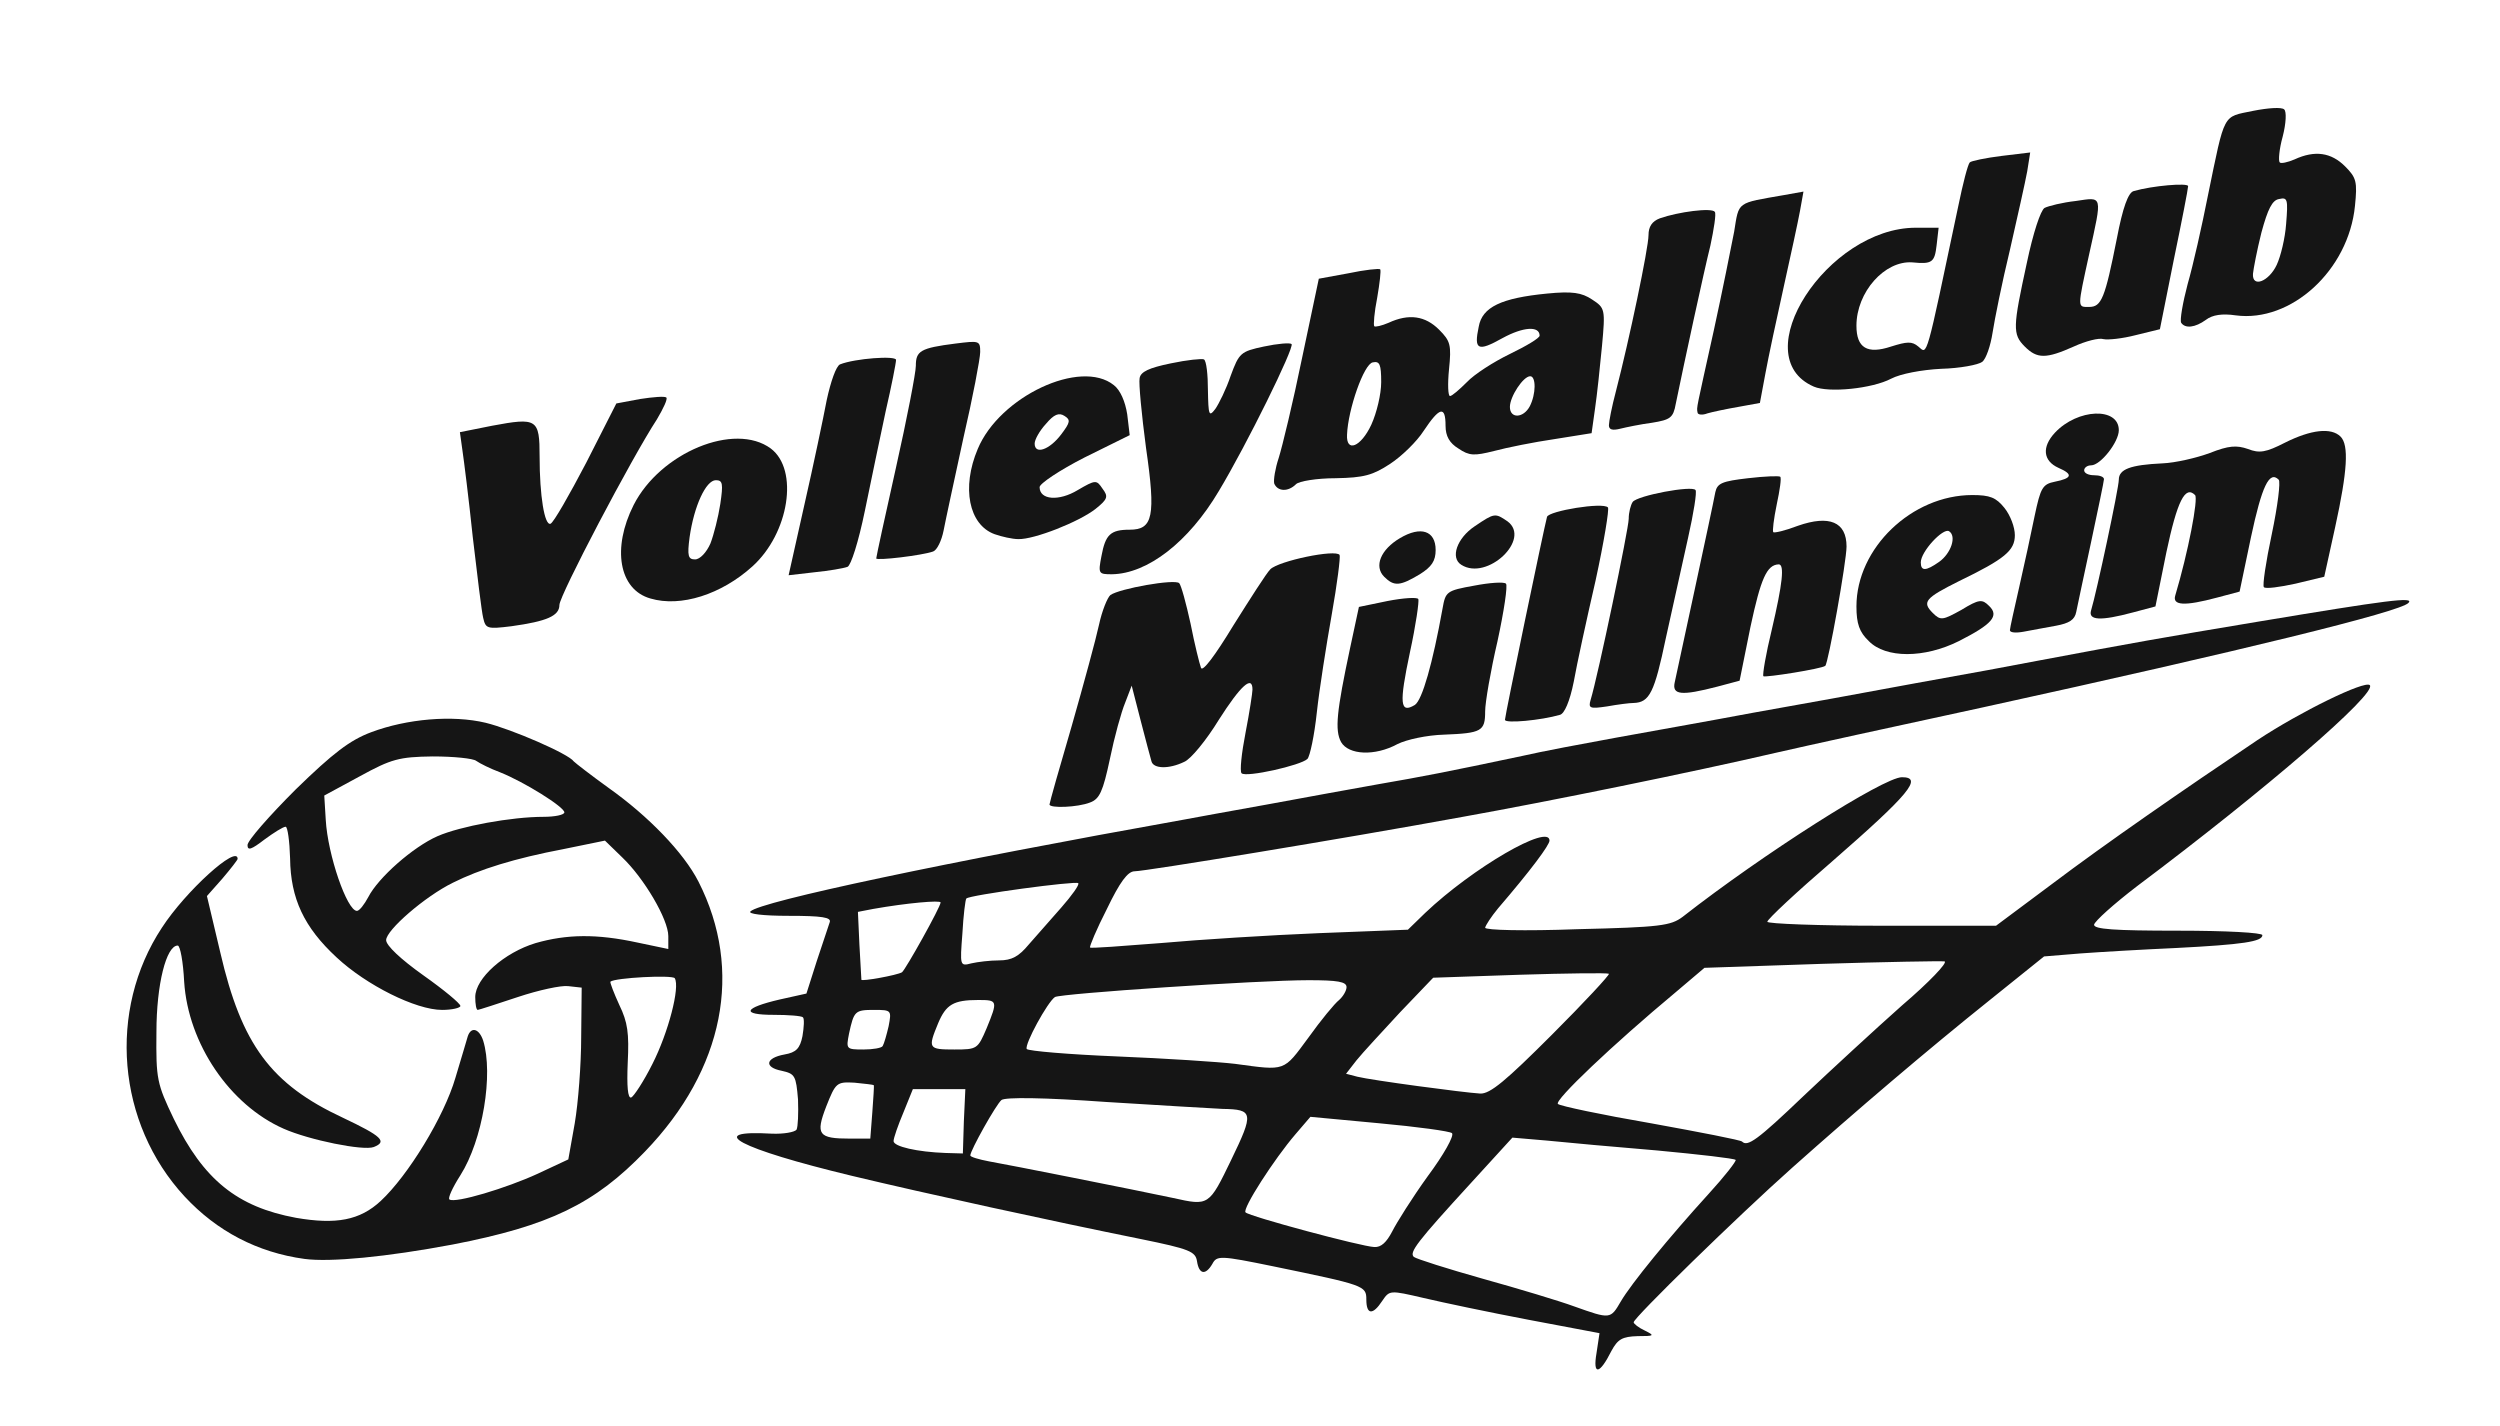 <!DOCTYPE svg PUBLIC "-//W3C//DTD SVG 20010904//EN" "http://www.w3.org/TR/2001/REC-SVG-20010904/DTD/svg10.dtd">
<svg version="1.0" xmlns="http://www.w3.org/2000/svg" width="505px" height="288px" viewBox="0 0 5050 2880" preserveAspectRatio="xMidYMid meet">
<g id="layer101" fill="#151515" stroke="none">
 <path d="M3225 2733 l6 -40 -143 -27 c-79 -15 -174 -35 -212 -44 -69 -16 -69 -16 -84 6 -19 29 -32 28 -32 -3 0 -28 -4 -29 -188 -67 -107 -22 -114 -22 -123 -5 -14 24 -27 21 -31 -5 -3 -20 -15 -25 -113 -45 -183 -37 -435 -92 -585 -128 -228 -55 -299 -93 -161 -85 24 1 46 -3 50 -8 3 -6 4 -33 3 -61 -4 -48 -6 -52 -33 -58 -36 -7 -33 -26 6 -33 23 -4 31 -12 36 -37 3 -18 4 -35 1 -38 -3 -3 -30 -5 -59 -5 -67 0 -61 -14 12 -31 l54 -12 21 -66 c12 -36 24 -72 26 -78 4 -10 -16 -13 -82 -13 -54 0 -84 -4 -78 -9 20 -20 392 -99 879 -186 17 -3 91 -17 165 -30 74 -14 176 -32 225 -41 87 -15 139 -25 290 -57 39 -9 124 -25 190 -37 66 -12 190 -34 275 -50 85 -15 234 -42 330 -60 96 -17 209 -38 250 -46 186 -35 248 -46 440 -78 264 -44 318 -51 305 -38 -17 18 -335 96 -860 211 -176 38 -363 79 -415 91 -172 40 -462 99 -635 130 -246 45 -642 110 -663 110 -14 0 -30 22 -56 76 -21 41 -36 77 -34 78 1 2 66 -3 143 -9 77 -7 221 -16 319 -20 l180 -7 35 -34 c96 -91 251 -181 251 -146 0 9 -37 59 -104 137 -14 17 -25 34 -26 39 0 5 79 7 186 3 168 -4 189 -7 213 -25 161 -126 406 -282 443 -282 43 0 15 34 -141 170 -72 62 -131 117 -131 122 0 4 104 8 231 8 l231 0 114 -85 c106 -80 265 -190 414 -290 86 -57 217 -121 227 -111 16 16 -210 211 -470 406 -47 36 -86 71 -87 78 0 9 40 12 170 12 97 0 170 4 170 9 0 13 -39 19 -175 26 -66 3 -153 8 -193 11 l-73 6 -107 86 c-130 104 -274 227 -402 341 -110 98 -320 303 -320 312 0 3 10 11 23 17 20 10 19 11 -15 11 -31 1 -40 6 -53 30 -24 48 -38 50 -30 4z m49 -104 c21 -36 97 -129 178 -218 32 -35 56 -66 54 -68 -3 -3 -73 -11 -158 -19 -84 -7 -184 -16 -223 -20 l-70 -6 -84 92 c-109 119 -125 140 -115 149 5 4 68 24 139 44 72 20 155 45 185 56 73 26 73 26 94 -10z m-462 -141 c9 -18 41 -69 72 -112 32 -43 54 -82 49 -87 -4 -4 -71 -13 -147 -20 l-139 -13 -30 35 c-43 50 -108 151 -101 158 7 8 234 69 260 70 14 1 25 -10 36 -31z m-325 -145 c46 -95 45 -102 -17 -103 -19 -1 -125 -7 -235 -14 -126 -9 -204 -10 -212 -4 -11 9 -63 102 -63 112 0 3 17 8 38 12 35 6 297 58 372 74 72 16 72 16 117 -77z m-540 -78 l3 -65 -53 0 -53 0 -19 47 c-11 26 -20 52 -20 58 0 11 48 22 105 24 l35 1 2 -65z m1696 -51 c56 -53 145 -135 199 -183 55 -47 93 -87 86 -89 -7 -1 -119 1 -249 5 l-236 8 -59 50 c-126 105 -245 218 -237 225 4 4 89 22 188 39 99 18 182 34 184 37 11 11 31 -3 124 -92z m-1881 34 c2 -29 4 -54 3 -56 -1 -1 -19 -3 -39 -5 -36 -2 -38 0 -57 48 -22 57 -16 65 48 65 l41 0 4 -52z m1373 -158 c65 -65 117 -121 115 -123 -3 -2 -84 -1 -180 2 l-175 6 -67 70 c-36 39 -76 82 -88 97 l-21 27 23 6 c28 7 214 32 248 34 20 1 52 -26 145 -119z m-492 6 c25 -35 53 -69 62 -76 8 -7 15 -19 15 -26 0 -11 -18 -14 -77 -14 -102 0 -500 27 -512 34 -15 10 -62 96 -57 105 3 4 85 11 183 15 98 4 205 11 238 15 103 14 97 16 148 -53z m-860 17 c3 -5 8 -23 12 -40 6 -32 6 -33 -29 -33 -39 0 -41 2 -51 48 -6 31 -6 32 29 32 19 0 37 -3 39 -7z m210 -36 c23 -56 22 -57 -17 -57 -50 0 -65 9 -81 47 -21 51 -20 53 33 53 46 0 47 -1 65 -43z m-171 -113 c7 -5 78 -132 78 -141 0 -5 -68 1 -136 13 l-31 6 3 66 c2 37 4 69 4 71 0 4 72 -9 82 -15z m196 -24 c26 0 40 -8 60 -32 15 -17 45 -51 66 -75 21 -24 37 -46 34 -49 -5 -5 -220 24 -226 31 -2 2 -6 34 -8 71 -5 65 -5 66 18 60 13 -3 38 -6 56 -6z"/>
 <path d="M615 2543 c-95 -13 -177 -56 -242 -126 -137 -148 -156 -376 -46 -543 48 -74 153 -169 153 -139 0 2 -14 20 -31 40 l-31 35 27 114 c43 186 102 266 248 334 78 37 90 48 62 59 -21 8 -130 -14 -182 -37 -109 -48 -193 -172 -201 -297 -2 -40 -8 -73 -13 -73 -23 0 -43 78 -43 175 -1 95 1 104 35 175 60 123 128 178 247 200 81 14 129 5 171 -34 55 -51 128 -170 151 -249 12 -39 23 -78 25 -84 7 -20 23 -15 31 9 21 68 -1 201 -46 272 -16 25 -26 47 -22 49 12 8 115 -23 178 -52 l62 -29 13 -73 c7 -41 13 -119 13 -174 l1 -100 -27 -3 c-14 -2 -60 8 -102 22 -42 14 -79 26 -81 26 -3 0 -5 -12 -5 -26 0 -38 59 -90 122 -109 63 -18 123 -19 206 -1 l62 13 0 -26 c0 -34 -49 -117 -93 -159 l-35 -34 -83 17 c-100 19 -170 41 -224 68 -57 28 -135 96 -135 116 0 11 30 39 75 71 41 29 75 57 75 62 0 4 -17 8 -37 8 -53 0 -153 -50 -213 -106 -66 -61 -93 -119 -94 -200 -1 -35 -5 -64 -9 -64 -5 0 -24 12 -43 26 -26 20 -34 23 -34 11 0 -9 44 -59 97 -112 76 -74 110 -100 153 -116 72 -27 164 -35 231 -19 53 13 168 63 178 78 4 4 35 28 71 54 79 56 151 130 181 189 91 179 52 379 -108 545 -102 106 -193 150 -389 188 -133 25 -247 36 -299 29z m703 -394 c32 -63 56 -155 45 -173 -5 -7 -121 -1 -130 7 -1 2 7 23 18 47 17 35 20 57 17 117 -2 47 0 72 7 70 5 -2 25 -32 43 -68z m-574 -337 c20 -39 90 -101 140 -123 46 -20 149 -39 214 -39 23 0 42 -4 42 -9 0 -11 -82 -62 -130 -81 -19 -7 -41 -18 -48 -23 -6 -5 -46 -9 -88 -9 -68 1 -83 5 -147 40 l-72 39 3 49 c4 71 43 184 63 184 5 0 15 -13 23 -28z"/>
 <path d="M2120 1625 c0 -3 20 -74 45 -159 24 -84 49 -176 55 -204 6 -28 17 -55 23 -60 18 -13 130 -33 139 -24 4 4 14 41 23 82 8 41 18 81 21 89 3 9 28 -24 65 -85 34 -54 67 -106 75 -114 17 -17 132 -41 140 -29 2 4 -5 59 -16 121 -11 62 -25 151 -30 197 -5 47 -14 89 -19 94 -13 13 -124 38 -133 29 -4 -4 0 -41 8 -82 8 -41 14 -81 14 -87 0 -30 -24 -8 -68 61 -25 41 -57 80 -70 85 -31 15 -62 14 -66 -1 -2 -7 -12 -44 -22 -83 l-18 -70 -13 34 c-8 19 -22 70 -31 114 -14 66 -21 81 -40 88 -25 10 -82 12 -82 4z"/>
 <path d="M2709 1499 c-13 -24 -9 -62 18 -189 l18 -84 58 -12 c31 -6 59 -8 62 -4 2 4 -5 53 -17 108 -22 104 -20 124 10 106 15 -10 36 -84 56 -195 6 -34 8 -36 64 -46 31 -6 60 -8 64 -4 4 3 -4 56 -17 116 -14 60 -25 124 -25 142 0 40 -7 44 -83 47 -35 1 -76 10 -94 19 -46 25 -99 22 -114 -4z"/>
 <path d="M3040 1454 c0 -8 79 -388 85 -410 4 -12 113 -30 123 -19 3 3 -8 70 -25 148 -18 78 -38 170 -44 204 -8 40 -19 65 -28 67 -38 11 -111 18 -111 10z"/>
 <path d="M3213 1414 c15 -49 77 -346 77 -366 0 -13 4 -28 8 -34 9 -13 121 -34 127 -24 3 4 -4 47 -15 96 -11 49 -31 140 -45 203 -23 110 -33 130 -65 131 -8 0 -32 3 -54 7 -34 5 -38 4 -33 -13z"/>
 <path d="M3383 1378 c5 -24 75 -346 82 -384 4 -18 14 -22 66 -28 34 -4 63 -5 65 -3 3 2 -1 28 -7 56 -6 29 -9 54 -7 56 2 2 24 -3 50 -13 63 -22 98 -8 98 42 0 30 -37 237 -43 241 -7 6 -121 24 -125 21 -2 -3 5 -45 17 -94 22 -94 26 -132 14 -132 -24 1 -36 28 -57 126 l-22 109 -45 12 c-73 19 -92 17 -86 -9z"/>
 <path d="M3775 1295 c-19 -18 -25 -35 -25 -70 0 -118 112 -225 234 -225 36 0 48 5 65 26 12 15 21 39 21 55 0 31 -20 48 -113 93 -68 34 -75 42 -53 64 16 16 20 15 58 -6 36 -22 42 -22 56 -8 21 20 6 37 -61 71 -70 35 -148 35 -182 0z m142 -160 c24 -17 36 -52 20 -62 -12 -7 -57 41 -57 63 0 18 10 18 37 -1z"/>
 <path d="M4060 1273 c0 -4 9 -44 19 -88 10 -44 24 -108 31 -143 12 -57 16 -64 41 -69 35 -7 37 -15 7 -28 -31 -14 -34 -42 -7 -71 46 -49 129 -52 129 -5 0 24 -37 71 -56 71 -8 0 -14 5 -14 10 0 6 9 10 20 10 11 0 20 3 20 8 0 4 -12 61 -26 127 -14 66 -28 130 -30 141 -3 16 -14 23 -41 28 -21 4 -50 9 -65 12 -16 3 -28 2 -28 -3z"/>
 <path d="M976 1248 c-3 -12 -12 -86 -21 -163 -8 -77 -18 -156 -21 -176 l-5 -36 65 -13 c91 -17 96 -14 96 62 0 80 10 140 22 136 6 -2 38 -58 72 -123 l61 -120 48 -9 c26 -4 50 -6 53 -3 3 3 -6 22 -19 44 -51 78 -197 356 -197 375 0 22 -25 33 -97 43 -49 6 -52 5 -57 -17z"/>
 <path d="M4224 1233 c11 -36 56 -247 56 -264 0 -21 23 -30 88 -33 26 -1 69 -11 96 -21 38 -15 54 -16 77 -8 23 9 36 7 75 -13 52 -26 93 -31 112 -12 17 17 14 69 -11 183 l-22 100 -58 14 c-32 7 -61 11 -64 7 -3 -3 4 -51 16 -107 12 -57 18 -106 14 -110 -19 -19 -34 13 -56 116 l-23 110 -45 12 c-67 18 -91 16 -85 -4 26 -87 47 -196 40 -203 -20 -20 -36 12 -58 116 l-22 109 -45 12 c-67 18 -91 16 -85 -4z"/>
 <path d="M1314 1209 c-64 -18 -78 -102 -34 -189 54 -106 204 -168 277 -114 57 43 37 171 -37 238 -63 57 -145 83 -206 65z m121 -111 c7 -18 16 -54 20 -80 6 -41 5 -48 -9 -48 -20 0 -44 52 -53 115 -5 38 -3 45 11 45 10 0 23 -14 31 -32z"/>
 <path d="M2796 1165 c-21 -21 -7 -55 32 -78 42 -25 72 -15 72 24 0 22 -8 34 -32 49 -40 24 -52 25 -72 5z"/>
 <path d="M1625 1019 c18 -79 38 -174 45 -211 8 -37 19 -69 27 -72 30 -12 113 -18 113 -9 0 6 -9 52 -21 104 -11 52 -30 142 -42 201 -13 63 -28 110 -35 113 -8 3 -37 8 -67 11 l-52 6 32 -143z"/>
 <path d="M2225 1123 c8 -43 18 -53 57 -53 47 0 53 -27 33 -165 -9 -68 -15 -131 -13 -141 2 -13 19 -21 63 -30 33 -7 63 -10 67 -8 5 3 8 31 8 62 1 51 2 55 15 38 7 -10 22 -40 31 -67 17 -46 20 -49 67 -59 28 -6 53 -8 56 -5 6 7 -91 204 -147 297 -61 103 -144 167 -216 168 -27 0 -28 -1 -21 -37z"/>
 <path d="M2952 1141 c-23 -14 -9 -54 27 -78 40 -27 41 -27 66 -10 49 36 -41 121 -93 88z"/>
 <path d="M1770 1128 c0 -3 18 -86 40 -184 22 -98 40 -191 40 -205 0 -30 9 -36 80 -45 48 -6 50 -6 50 17 0 13 -15 92 -34 174 -18 83 -36 166 -40 187 -4 20 -13 39 -21 42 -22 8 -115 19 -115 14z"/>
 <path d="M2009 1079 c-52 -19 -67 -94 -34 -172 44 -106 208 -183 275 -129 13 10 23 33 27 59 l5 42 -91 45 c-51 26 -91 53 -91 60 0 26 39 29 77 6 36 -21 38 -21 50 -3 12 16 11 21 -14 41 -33 26 -124 62 -156 61 -12 0 -34 -5 -48 -10z m135 -202 c18 -24 19 -29 6 -37 -11 -7 -21 -3 -37 16 -13 14 -23 32 -23 40 0 23 30 13 54 -19z"/>
 <path d="M2574 977 c-2 -7 2 -31 9 -52 7 -22 29 -113 47 -201 l34 -161 60 -11 c33 -7 62 -10 64 -8 2 2 -1 28 -6 57 -6 30 -8 56 -6 58 2 2 15 -1 29 -7 41 -19 74 -14 102 14 23 23 25 31 20 80 -3 30 -2 54 2 54 4 0 19 -13 34 -28 15 -16 54 -41 87 -57 33 -16 60 -32 60 -37 0 -20 -33 -18 -75 5 -50 28 -58 24 -48 -23 7 -40 46 -58 138 -67 51 -5 70 -2 91 12 26 17 27 19 20 94 -4 42 -10 99 -14 126 l-7 50 -75 12 c-41 6 -96 17 -122 24 -40 10 -50 10 -72 -5 -18 -11 -26 -25 -26 -46 0 -41 -12 -38 -44 10 -14 22 -45 52 -68 67 -35 23 -53 28 -110 29 -38 0 -74 6 -80 12 -16 16 -37 15 -44 -1z m196 -119 c11 -24 20 -62 20 -86 0 -36 -3 -43 -17 -40 -18 3 -50 95 -52 146 -2 37 28 25 49 -20z m320 -37 c13 -25 13 -61 1 -61 -14 0 -41 41 -41 62 0 24 27 23 40 -1z"/>
 <path d="M3250 859 c0 -7 6 -38 14 -68 27 -104 66 -290 66 -316 0 -17 7 -28 23 -34 37 -13 105 -22 111 -13 3 4 -2 35 -9 68 -13 52 -53 237 -70 320 -5 28 -11 32 -48 38 -23 3 -52 9 -64 12 -16 4 -23 2 -23 -7z"/>
 <path d="M3429 833 c-2 -11 -3 -3 33 -166 17 -78 35 -168 41 -199 10 -62 4 -57 101 -74 l39 -7 -7 39 c-4 22 -19 91 -33 154 -14 63 -31 142 -37 175 l-11 59 -44 8 c-23 4 -52 10 -62 13 -10 4 -20 3 -20 -2z"/>
 <path d="M3664 781 c-141 -61 27 -321 206 -321 l46 0 -4 35 c-4 35 -9 39 -49 35 -56 -4 -113 60 -113 128 0 45 22 58 70 42 32 -10 42 -11 55 0 19 16 14 32 81 -285 9 -44 19 -83 23 -87 3 -3 32 -9 64 -13 l58 -7 -6 38 c-4 22 -20 93 -35 159 -16 66 -31 141 -35 167 -4 26 -13 53 -21 59 -8 6 -45 13 -83 14 -39 2 -82 10 -101 20 -38 20 -126 29 -156 16z"/>
 <path d="M4090 700 c-25 -25 -24 -39 4 -168 13 -62 28 -107 36 -112 8 -4 36 -11 63 -14 55 -8 54 -14 27 108 -24 110 -24 106 0 106 25 0 32 -17 56 -138 12 -63 23 -93 34 -96 38 -11 110 -17 110 -10 0 5 -13 72 -29 149 l-28 140 -49 12 c-27 7 -56 10 -65 8 -9 -3 -36 4 -60 15 -56 25 -74 25 -99 0z"/>
 <path d="M4406 652 c-3 -5 3 -40 13 -78 11 -38 29 -118 41 -179 35 -170 29 -158 91 -171 30 -6 58 -8 63 -3 5 4 4 28 -3 55 -7 25 -9 49 -6 52 2 3 16 0 30 -6 41 -19 74 -14 102 14 23 23 25 31 20 80 -13 130 -129 236 -241 221 -27 -4 -47 -1 -60 9 -22 16 -42 18 -50 6z m193 -117 c8 -17 17 -54 19 -83 4 -49 3 -54 -14 -50 -14 2 -23 20 -36 68 -9 36 -16 73 -17 83 -2 29 32 16 48 -18z"/>
 </g>

</svg>
